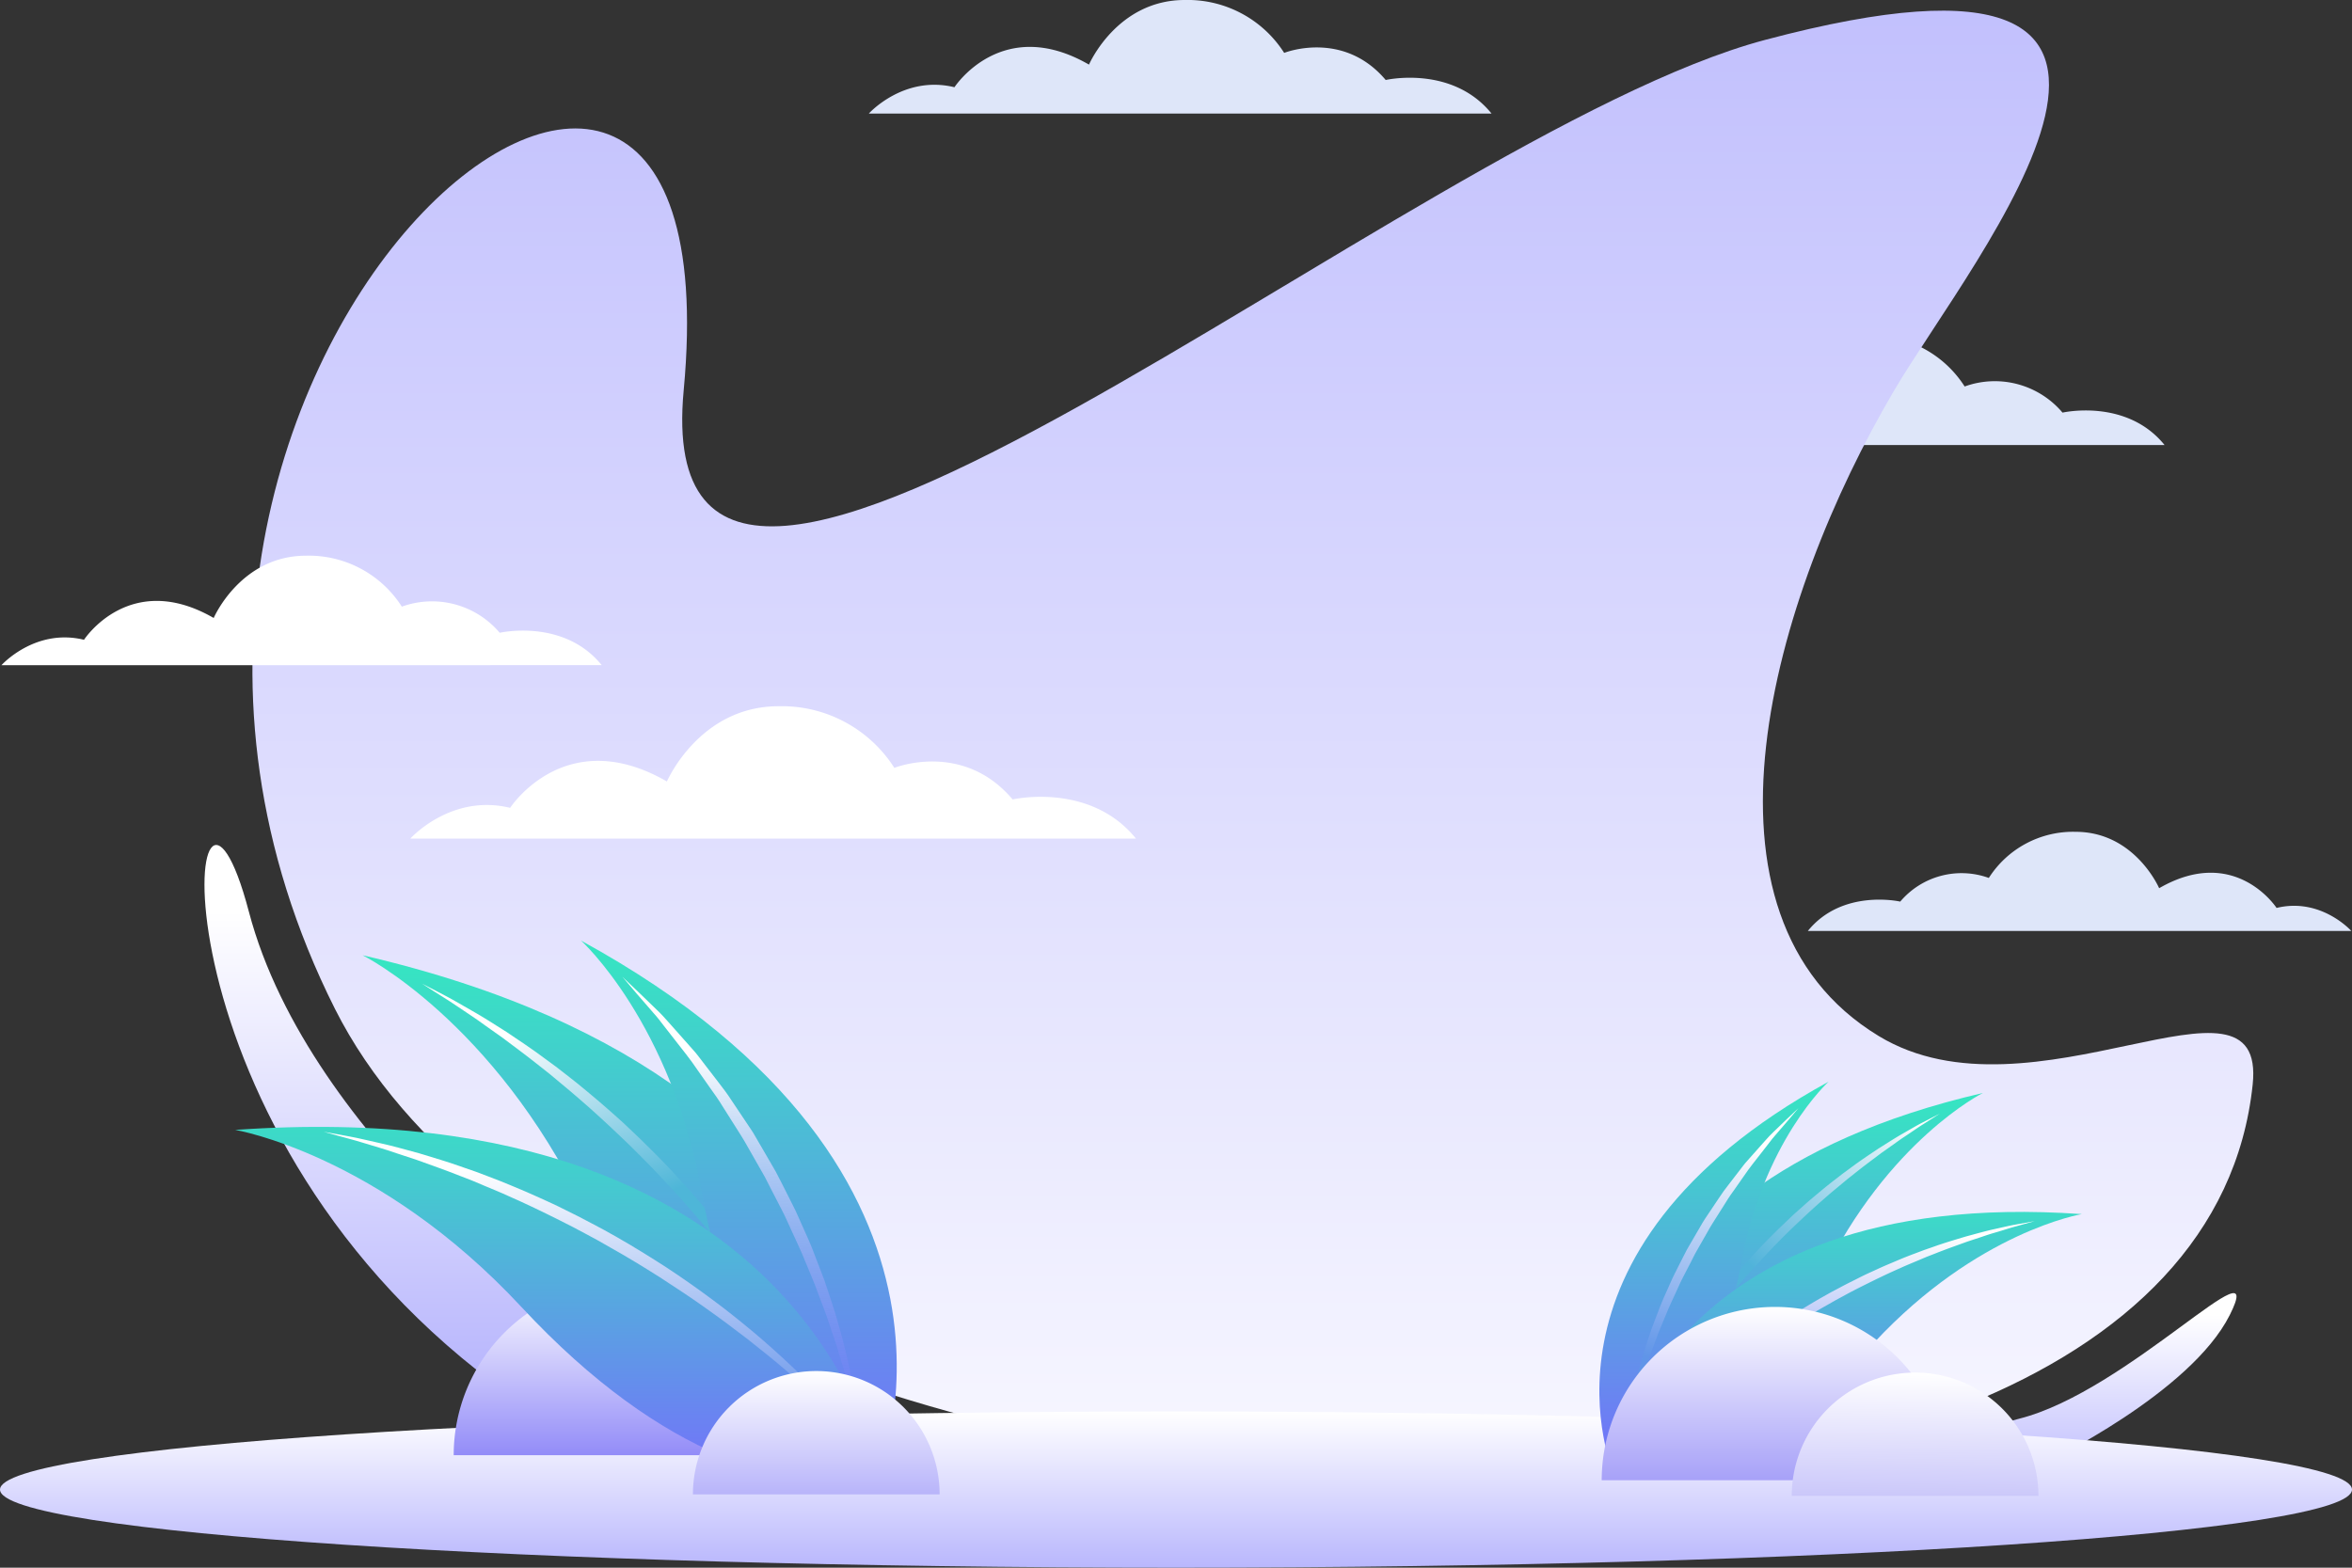 <svg xmlns="http://www.w3.org/2000/svg" xmlns:xlink="http://www.w3.org/1999/xlink" width="299.999" height="200" viewBox="0 0 299.999 200">
  <rect x="0" y="0" width="299.999" height="200" fill="#333333" stroke="none"/>
  <defs>
    <linearGradient id="linear-gradient" x1="0.5" x2="0.5" y2="1" gradientUnits="objectBoundingBox">
      <stop offset="0" stop-color="#fff"/>
      <stop offset="1" stop-color="#b9b7fd"/>
    </linearGradient>
    <linearGradient id="linear-gradient-3" x1="0.5" x2="0.5" y2="1" gradientUnits="objectBoundingBox">
      <stop offset="0" stop-color="#b9b7fd"/>
      <stop offset="1" stop-color="#fff"/>
    </linearGradient>
    <linearGradient id="linear-gradient-4" y1="1" y2="0" xlink:href="#linear-gradient-3"/>
    <linearGradient id="linear-gradient-5" x1="0.5" x2="0.5" y2="1" gradientUnits="objectBoundingBox">
      <stop offset="0" stop-color="#fff"/>
      <stop offset="1" stop-color="#938cf8"/>
    </linearGradient>
    <linearGradient id="linear-gradient-6" x1="0.5" x2="0.5" y2="1" gradientUnits="objectBoundingBox">
      <stop offset="0" stop-color="#35e7c1"/>
      <stop offset="1" stop-color="#766dfc"/>
    </linearGradient>
    <linearGradient id="linear-gradient-7" x1="0.304" y1="0.079" x2="0.464" y2="0.513" gradientUnits="objectBoundingBox">
      <stop offset="0" stop-color="#fff"/>
      <stop offset="1" stop-color="#4eb6d8"/>
    </linearGradient>
    <linearGradient id="linear-gradient-9" x1="0.527" y1="0.17" x2="0.5" y2="1" gradientUnits="objectBoundingBox">
      <stop offset="0" stop-color="#fff"/>
      <stop offset="1" stop-color="#766dfc" stop-opacity="0"/>
    </linearGradient>
    <linearGradient id="linear-gradient-11" x1="0.398" y1="0.108" x2="0.5" y2="1" gradientUnits="objectBoundingBox">
      <stop offset="0" stop-color="#fff"/>
      <stop offset="1" stop-color="#6291ea"/>
    </linearGradient>
    <linearGradient id="linear-gradient-12" x1="0.5" x2="0.5" y2="1" gradientUnits="objectBoundingBox">
      <stop offset="0" stop-color="#fff"/>
      <stop offset="1" stop-color="#b8b4fa"/>
    </linearGradient>
    <linearGradient id="linear-gradient-14" x1="0.905" y1="-0.02" x2="0.433" y2="0.518" gradientUnits="objectBoundingBox">
      <stop offset="0" stop-color="#fff"/>
      <stop offset="1" stop-color="#50b3da"/>
    </linearGradient>
    <linearGradient id="linear-gradient-16" x1="0.583" y1="0.086" x2="0.5" y2="0.798" gradientUnits="objectBoundingBox">
      <stop offset="0" stop-color="#fff"/>
      <stop offset="1" stop-color="#6095e8"/>
    </linearGradient>
    <linearGradient id="linear-gradient-18" x1="0.601" y1="0.046" x2="0.5" y2="1" gradientUnits="objectBoundingBox">
      <stop offset="0" stop-color="#fff"/>
      <stop offset="1" stop-color="#6886ef"/>
    </linearGradient>
    <linearGradient id="linear-gradient-19" x1="0.5" y1="1" x2="0.5" gradientUnits="objectBoundingBox">
      <stop offset="0" stop-color="#a7a1f8"/>
      <stop offset="1" stop-color="#fff"/>
    </linearGradient>
    <linearGradient id="linear-gradient-20" x1="0.524" x2="0.5" y2="1" gradientUnits="objectBoundingBox">
      <stop offset="0" stop-color="#fff"/>
      <stop offset="1" stop-color="#cbc8fa"/>
    </linearGradient>
  </defs>
  <g id="ill_background" transform="translate(0 0)">
    <g id="g22" transform="translate(199.524 42.808)">
      <path id="path24" d="M-195.986-21.913s4.272-4.766,10.53-3.242c0,0,5.812-8.97,16.541-2.782,0,0,3.422-7.945,11.772-7.945a14.077,14.077,0,0,1,12.226,6.5,11.3,11.3,0,0,1,12.483,3.334s8.155-1.873,13.013,4.131Z" transform="translate(195.986 35.881)" fill="#dee6f9"/>
    </g>
    <g id="g26" transform="translate(250.402 164.977)">
      <path id="path28" d="M-51.406-33.828S-33.054-42.616-28.032-52.6s-12.975,9.737-26.849,13.222-4.709,9.152,3.475,5.549" transform="translate(62.036 55.391)" fill="url(#linear-gradient)"/>
    </g>
    <g id="g30" transform="translate(26.081 107.793)">
      <path id="path32" d="M21.064-97.117S-13.341-121.066-21.086-150.5-35.5-126.353,8.095-91.94s12.97-5.178,12.97-5.178" transform="translate(26.751 159.024)" fill="url(#linear-gradient)"/>
    </g>
    <g id="g34" transform="translate(32.195 1.361)">
      <path id="path36" d="M254.943-214.909c1.779-16.94-28.158,5.676-47.7-6.181-25.336-15.371-13.627-55.889,1.98-82.38,9.888-16.783,46.908-61.569-16.5-44.695-45.5,12.108-142.933,98.178-137.907,44.695,7.455-79.338-85.586-2.878-44.483,78.912,35.7,71.03,236.54,86.514,244.61,9.649" transform="translate(0.194 351.901)" fill="url(#linear-gradient-3)"/>
    </g>
    <g id="g46" transform="translate(52.34 90.096)">
      <path id="path48" d="M-236.911-26.488s5.164-5.761,12.73-3.919c0,0,7.025-10.843,19.994-3.363,0,0,4.137-9.6,14.231-9.6a17.017,17.017,0,0,1,14.779,7.862s8.728-3.5,15.09,4.03c0,0,9.857-2.265,15.73,4.993Z" transform="translate(236.911 43.373)" fill="#fff"/>
    </g>
    <g id="g50" transform="translate(110.816 0)">
      <path id="path52" d="M-203.326-22.733s4.432-4.945,10.925-3.363c0,0,6.029-9.306,17.16-2.886,0,0,3.55-8.242,12.213-8.242a14.605,14.605,0,0,1,12.684,6.747s7.491-3,12.95,3.458c0,0,8.46-1.943,13.5,4.285Z" transform="translate(203.326 37.224)" fill="#dee6f9"/>
    </g>
    <g id="g54" transform="translate(230.593 106.12)">
      <path id="path56" d="M69.319-19.839s-3.868-4.315-9.534-2.935c0,0-5.261-8.121-14.976-2.518,0,0-3.1-7.193-10.658-7.193A12.745,12.745,0,0,0,23.083-26.6a10.234,10.234,0,0,0-11.3,3.018S4.4-25.275,0-19.839Z" transform="translate(0 32.485)" fill="#dee6f9"/>
    </g>
    <g id="g66" transform="translate(0.185 70.895)">
      <path id="path68" d="M-195.986-21.913s4.272-4.766,10.53-3.242c0,0,5.812-8.97,16.541-2.782,0,0,3.422-7.945,11.772-7.945a14.077,14.077,0,0,1,12.226,6.5,11.3,11.3,0,0,1,12.483,3.334s8.155-1.873,13.013,4.131Z" transform="translate(195.986 35.881)" fill="#fff"/>
    </g>
    <g id="g252" transform="translate(0 180.07)">
      <path id="path254" d="M-25.988-24.188c-82.617,0-150,4.477-150,9.964s67.383,9.965,150,9.965,150-4.477,150-9.965-67.383-9.964-150-9.964" transform="translate(175.988 24.188)" fill-rule="evenodd" fill="url(#linear-gradient-4)"/>
    </g>
    <g id="Group_10451" data-name="Group 10451" transform="translate(30 120)">
      <g id="g74" transform="translate(27.869 43.537)">
        <path id="path76" d="M-34.482,0A22.108,22.108,0,0,0-56.591,22.108h44.216A22.108,22.108,0,0,0-34.482,0" transform="translate(56.591)" fill="url(#linear-gradient-5)"/>
      </g>
      <g id="g82" transform="translate(16.256 1.868)">
        <path id="path84" d="M65.175-104.63s7.195-50.2-65.676-67.083c0,0,16.625,8.278,28.264,32.3s25.846,32.6,37.411,34.785" transform="translate(0.501 171.713)" fill="url(#linear-gradient-6)"/>
      </g>
      <g id="g86" transform="translate(23.819 5.486)">
        <path id="path88" d="M53.444-88.875l-.312-.837c-.216-.541-.519-1.342-.97-2.333s-1-2.193-1.68-3.55-1.468-2.878-2.4-4.5-1.972-3.359-3.129-5.163c-1.176-1.79-2.425-3.677-3.826-5.551-1.38-1.889-2.863-3.8-4.431-5.691-1.586-1.876-3.222-3.763-4.936-5.578l-1.291-1.355-1.321-1.321c-.872-.887-1.769-1.74-2.665-2.58-.881-.857-1.8-1.66-2.7-2.455s-1.815-1.561-2.712-2.311-1.792-1.473-2.685-2.157l-1.319-1.023-1.315-.961c-1.712-1.289-3.408-2.4-4.956-3.444-1.58-1-3.019-1.925-4.342-2.67S4-143.786,3.034-144.283c-.958-.515-1.724-.9-2.24-1.165L0-145.857l.752.482c.492.312,1.2.783,2.127,1.353s2,1.328,3.263,2.159c.632.412,1.283.882,1.97,1.378l2.173,1.539c1.481,1.118,3.1,2.3,4.759,3.633l1.267,1,1.268,1.061c.854.716,1.74,1.43,2.6,2.2,1.756,1.507,3.507,3.136,5.266,4.811.879.838,1.761,1.687,2.615,2.57l1.3,1.315,1.267,1.348c1.707,1.781,3.338,3.634,4.92,5.477,1.554,1.866,3.089,3.7,4.487,5.546,1.416,1.831,2.73,3.643,3.959,5.375,1.2,1.75,2.337,3.408,3.328,4.976,2,3.127,3.558,5.8,4.571,7.721.508.958.905,1.713,1.165,2.234l.389.8" transform="translate(0 145.857)" fill="url(#linear-gradient-7)"/>
      </g>
      <g id="g90" transform="translate(44.118)">
        <path id="path92" d="M31.248-107.39s17.133-38.8-37.73-68.852c0,0,11.517,10.421,15.463,32.391S22.429-111.76,31.248-107.39" transform="translate(6.482 176.242)" fill="url(#linear-gradient-6)"/>
      </g>
      <g id="g94" transform="translate(49.391 4.622)">
        <path id="path96" d="M30.162-90.394s-.011-.259-.058-.745-.114-1.2-.232-2.1c-.135-.9-.28-2-.529-3.245q-.183-.935-.388-1.986c-.152-.7-.336-1.422-.515-2.184-.334-1.53-.84-3.148-1.324-4.877l-.858-2.623-.451-1.355c-.16-.453-.343-.9-.516-1.361l-1.071-2.784c-.367-.939-.8-1.863-1.215-2.8-.432-.933-.815-1.9-1.3-2.822l-1.412-2.8-.718-1.393-.783-1.353-1.563-2.685c-.267-.44-.5-.9-.791-1.316l-.846-1.264-1.66-2.478c-.529-.824-1.108-1.594-1.689-2.336l-1.684-2.187c-.558-.7-1.051-1.423-1.63-2.04l-1.619-1.827-1.49-1.676c-.474-.531-.923-1.035-1.39-1.467l-2.362-2.285L0-148.349l1.85,2.179L3.993-143.7c.428.463.834,1,1.264,1.562l1.37,1.755c.95,1.226,2.018,2.52,3.008,4l1.568,2.234L12.017-133c.28.384.517.8.781,1.207l1.572,2.489c.529.842,1.083,1.682,1.569,2.574l1.517,2.661.761,1.341.7,1.379,1.416,2.743c.482.907.867,1.856,1.3,2.772.411.927.862,1.829,1.251,2.744l1.129,2.719c.182.447.376.887.545,1.33l.493,1.322.962,2.554.823,2.45.4,1.165.345,1.134.647,2.129.537,1.935c.335,1.216.588,2.287.8,3.168.195.885.365,1.579.453,2.058s.142.733.142.733" transform="translate(0 148.349)" fill="url(#linear-gradient-9)"/>
      </g>
      <g id="g98" transform="translate(0 23.764)">
        <path id="path100" d="M82.468-70.569S74.617-120.67,0-115.43c0,0,18.323,3.036,36.5,22.583S70.772-69.262,82.468-70.569" transform="translate(0 115.814)" fill="url(#linear-gradient-6)"/>
      </g>
      <g id="g102" transform="translate(11.292 24.388)">
        <path id="path104" d="M67.811-60.506l-.544-.708c-.365-.454-.89-1.131-1.612-1.945s-1.6-1.8-2.648-2.9-2.248-2.322-3.612-3.6-2.871-2.633-4.506-4.018c-1.65-1.366-3.4-2.8-5.286-4.184C47.729-79.26,45.75-80.651,43.7-82c-2.067-1.328-4.184-2.652-6.356-3.884L35.709-86.8l-1.651-.875c-1.093-.592-2.2-1.144-3.305-1.685-1.093-.56-2.206-1.059-3.3-1.554-1.091-.51-2.192-.959-3.27-1.414s-2.145-.882-3.2-1.275l-1.561-.591-1.539-.532c-2.015-.73-3.962-1.294-5.749-1.838-1.8-.49-3.451-.955-4.934-1.278s-2.762-.65-3.834-.841c-1.067-.21-1.911-.351-2.483-.456L0-99.3l.861.241c.562.154,1.381.395,2.43.669s2.3.681,3.752,1.107c.726.208,1.486.467,2.288.739l2.529.833c1.744.635,3.643,1.291,5.616,2.077l1.5.583,1.523.642c1.026.434,2.083.856,3.134,1.343,2.121.926,4.273,1.969,6.445,3.055,1.087.543,2.178,1.1,3.255,1.689l1.625.877,1.606.917c2.155,1.2,4.257,2.495,6.311,3.792,2.033,1.328,4.039,2.632,5.917,3.985,1.891,1.335,3.679,2.682,5.362,3.976,1.662,1.321,3.234,2.573,4.642,3.78,2.825,2.4,5.1,4.5,6.636,6.04.767.766,1.368,1.371,1.769,1.793l.608.653" transform="translate(0 99.298)" fill="url(#linear-gradient-11)"/>
      </g>
      <g id="g78" transform="translate(58.384 54.914)">
        <path id="path80" d="M-24.535,0a15.73,15.73,0,0,0-15.73,15.73H-8.8A15.73,15.73,0,0,0-24.535,0" transform="translate(40.265)" fill="url(#linear-gradient-12)"/>
      </g>
    </g>
    <g id="Group_10452" data-name="Group 10452" transform="translate(204 138)">
      <g id="Group_10462" data-name="Group 10462" transform="translate(0 0)">
        <g id="g114" transform="translate(1.088 1.439)">
          <path id="path116" d="M-121.919-75.969s-5.223-36.448,47.685-48.707c0,0-12.071,6.011-20.522,23.45s-18.767,23.672-27.163,25.256" transform="translate(122.061 124.676)" fill="url(#linear-gradient-6)"/>
        </g>
        <g id="g118" transform="translate(4.619 4.066)">
          <path id="path120" d="M-99.328-64.53s.382-.818,1.134-2.2,1.871-3.335,3.324-5.6c.721-1.137,1.547-2.34,2.42-3.61.893-1.256,1.848-2.571,2.876-3.9s2.13-2.67,3.259-4.025c1.149-1.338,2.332-2.683,3.572-3.975l.919-.979.941-.955c.62-.641,1.26-1.257,1.9-1.866,1.277-1.216,2.547-2.4,3.822-3.494.625-.562,1.268-1.08,1.888-1.6l.92-.771.919-.726c1.2-.967,2.378-1.827,3.453-2.641l1.577-1.117c.5-.359.973-.7,1.432-1,.917-.6,1.693-1.162,2.365-1.574l2.087-1.338-2.206,1.137c-.705.358-1.529.85-2.486,1.394s-2,1.218-3.152,1.94c-1.125.757-2.358,1.563-3.6,2.5l-.956.7-.958.742c-.65.5-1.3,1.016-1.951,1.566s-1.321,1.091-1.969,1.677-1.324,1.16-1.963,1.782-1.3,1.23-1.936,1.874l-.959.959-.937.984c-1.245,1.318-2.433,2.689-3.585,4.051S-89.4-81.837-90.4-80.465c-1.017,1.361-1.923,2.732-2.776,4.033s-1.605,2.566-2.269,3.751A63.236,63.236,0,0,0-98.4-66.834c-.322.721-.544,1.3-.7,1.7l-.226.608" transform="translate(99.328 105.902)" fill="url(#linear-gradient-14)"/>
        </g>
        <g id="g122" transform="translate(0)">
          <path id="path124" d="M-68.284-77.973s-12.44-28.169,27.395-49.992c0,0-8.362,7.567-11.228,23.519s-9.764,23.3-16.167,26.473" transform="translate(70.122 127.965)" fill="url(#linear-gradient-6)"/>
        </g>
        <g id="g126" transform="translate(3.505 3.357)">
          <path id="path128" d="M-56.059-65.632s.03-.186.1-.532.19-.851.332-1.493c.158-.639.344-1.416.588-2.3l.392-1.4q.224-.736.471-1.545.123-.4.251-.823l.291-.846.6-1.778.7-1.853.359-.959c.123-.322.264-.641.4-.966l.82-1.973c.282-.665.61-1.318.909-1.992.315-.665.595-1.354.945-2.012l1.028-1.991.506-1,.552-.974,1.1-1.931c.353-.647.755-1.257,1.138-1.868l1.141-1.807c.191-.294.363-.6.566-.877l.591-.836,1.137-1.623c.717-1.072,1.492-2.012,2.18-2.9l.993-1.276c.311-.409.606-.8.916-1.135l1.552-1.8,1.341-1.585-1.51,1.423-1.718,1.656c-.34.314-.666.679-1.011,1.064l-1.083,1.216-1.177,1.326c-.421.447-.779.971-1.185,1.48l-1.224,1.588c-.423.539-.843,1.1-1.228,1.7l-1.206,1.8-.615.918c-.211.3-.38.637-.574.956l-1.136,1.95-.569.983-.521,1.011-1.025,2.03c-.348.671-.627,1.373-.94,2.05s-.616,1.354-.882,2.037l-.777,2.022c-.126.333-.258.659-.375.989l-.327.984-.622,1.905c-.35,1.256-.716,2.431-.957,3.543-.129.553-.263,1.081-.372,1.587l-.28,1.443c-.18.9-.283,1.7-.38,2.357s-.138,1.173-.166,1.527-.041.541-.041.541" transform="translate(56.059 107.712)" fill="url(#linear-gradient-16)"/>
        </g>
        <g id="g130" transform="translate(1.662 16.611)">
          <path id="path132" d="M-153.27-51.238s5.7-36.377,59.878-32.572c0,0-13.3,2.2-26.5,16.4s-24.886,17.124-33.378,16.175" transform="translate(153.27 84.089)" fill="url(#linear-gradient-6)"/>
        </g>
        <g id="g134" transform="translate(6.283 17.79)">
          <path id="path136" d="M-126.029-43.931s.605-.67,1.731-1.772,2.766-2.639,4.821-4.381c1.023-.876,2.165-1.784,3.372-2.741,1.223-.939,2.521-1.916,3.894-2.885s2.82-1.927,4.3-2.891c1.49-.942,3.016-1.88,4.581-2.752l1.166-.666,1.179-.637c.781-.431,1.574-.832,2.362-1.227,1.577-.788,3.139-1.547,4.679-2.219.762-.354,1.529-.66,2.274-.976l1.105-.467,1.092-.425c1.432-.571,2.809-1.049,4.075-1.511l1.836-.606c.582-.2,1.135-.384,1.662-.534,1.052-.3,1.96-.614,2.722-.811l2.388-.667-2.442.439c-.779.135-1.711.364-2.786.6s-2.272.577-3.582.93c-1.3.394-2.712.8-4.176,1.331l-1.118.386-1.133.428c-.767.284-1.544.589-2.325.925s-1.583.656-2.375,1.026-1.605.72-2.4,1.128-1.606.793-2.4,1.223l-1.2.635-1.185.666c-1.577.895-3.115,1.856-4.616,2.821-1.491.98-2.928,1.991-4.288,3.009-1.371,1-2.639,2.048-3.837,3.04s-2.288,1.983-3.27,2.92a63.411,63.411,0,0,0-4.543,4.723c-.52.6-.9,1.086-1.166,1.416l-.394.515" transform="translate(126.029 72.097)" fill="url(#linear-gradient-18)"/>
        </g>
      </g>
      <g id="Group_10461" data-name="Group 10461" transform="translate(0.299 28.732)">
        <g id="g106" transform="translate(0)">
          <path id="path108" d="M-34.482,0A22.108,22.108,0,0,1-12.374,22.108H-56.591A22.108,22.108,0,0,1-34.482,0" transform="translate(56.591)" fill="url(#linear-gradient-19)"/>
        </g>
        <g id="g110" transform="translate(24.24 8.377)">
          <path id="path112" d="M-24.535,0A15.73,15.73,0,0,1-8.8,15.73H-40.265A15.73,15.73,0,0,1-24.535,0" transform="translate(40.265)" fill="url(#linear-gradient-20)"/>
        </g>
      </g>
    </g>
  </g>
</svg>
